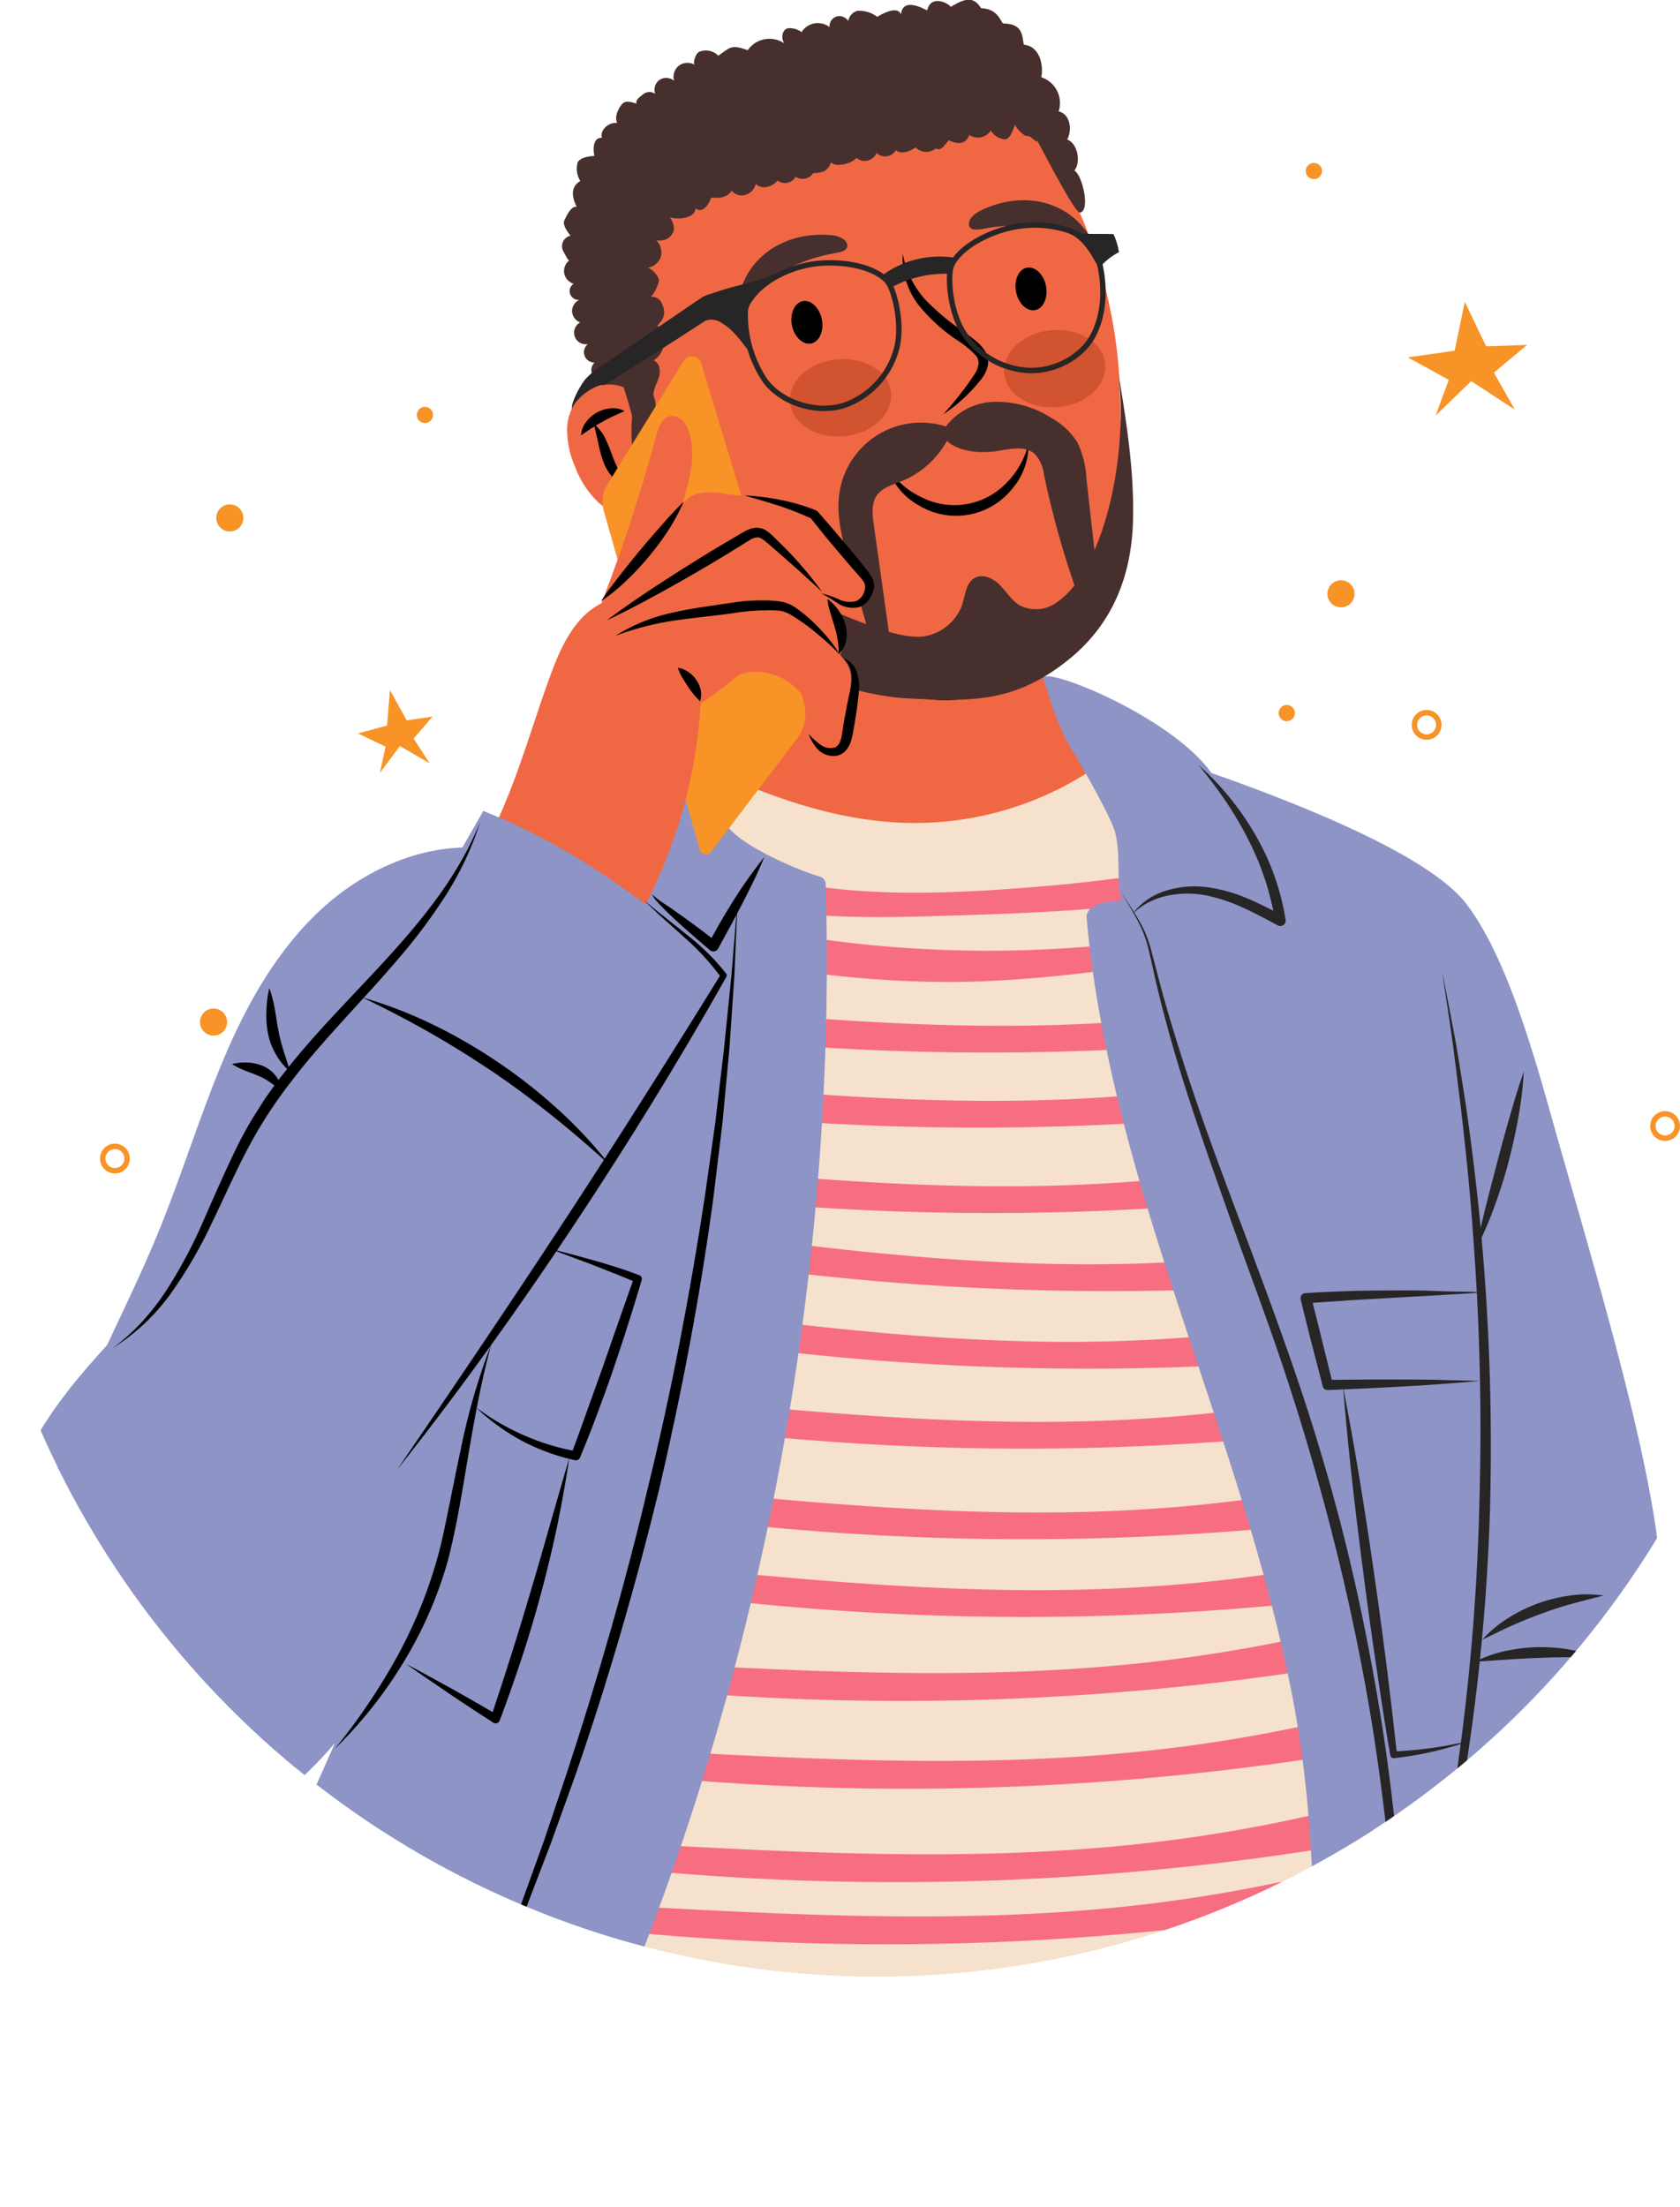 <svg xmlns="http://www.w3.org/2000/svg" xmlns:xlink="http://www.w3.org/1999/xlink" viewBox="0 0 309.95 407.2"><defs><style>.cls-1,.cls-13,.cls-5{fill:none;}.cls-2{fill:#f06843;}.cls-3{fill:#d15330;}.cls-4{fill:#472f2e;}.cls-5{stroke:#272525;}.cls-13,.cls-5{stroke-miterlimit:10;}.cls-6{fill:#272525;}.cls-7{clip-path:url(#clip-path);}.cls-8{fill:#f6e1cc;}.cls-9{clip-path:url(#clip-path-2);}.cls-10{fill:#f76e81;}.cls-11{fill:#8e94c6;}.cls-12{fill:#f89327;}.cls-13{stroke:#f89327;}</style><clipPath id="clip-path" transform="translate(-6.72)"><circle class="cls-1" cx="168.5" cy="196.15" r="168.5"/></clipPath><clipPath id="clip-path-2" transform="translate(-6.72)"><path class="cls-1" d="M137.46,141.74c11,5.18,22.71,9.35,34.85,10a59.23,59.23,0,0,0,35.34-9.39c13.11,7.54,31.59,5.79,41,17.72,4,5.07,5.4,11.66,6.6,18a514,514,0,0,1-5.06,214.31c-51,14.63-104.82,19.37-156.45,9.81,29-79.44,36.51-256.65,36.51-256.65S134,142.37,137.46,141.74Z"/></clipPath></defs><title>Asset 12manoncallnobg</title><g id="Layer_2" data-name="Layer 2"><g id="Layer_1-2" data-name="Layer 1"><path class="cls-2" d="M198,108c-2.8,10.84,3.8,25.85,11.17,34-.59,6.15-8.93,8.45-14.48,11s-11.82,3-17.93,3.09a76.88,76.88,0,0,1-20.41-2.07,42.25,42.25,0,0,1-19.09-10.88,57,57,0,0,0,11.25-36.1C162.51,114.35,179.38,115.66,198,108Z" transform="translate(-6.72)"/><path class="cls-2" d="M167.61,12.07c-15.21.86-41,11-44.92,31.26s-1.71,42.61,8.2,60c6.54,11.5,18.26,24.34,40.11,24.67,13.19.2,23.27.72,34.63-10.82,9.25-9.41,8-31.73,7.7-44.92-.38-15.55-5.57-33.59-14.9-46S180.94,11.32,167.61,12.07Z" transform="translate(-6.72)"/><path d="M196.48,81.78a12.52,12.52,0,0,1-3.07,8.46,13.27,13.27,0,0,1-17.17,3,12.43,12.43,0,0,1-5.76-6.92A15.33,15.33,0,0,0,177,91.86a13.3,13.3,0,0,0,15.3-2.67A15.41,15.41,0,0,0,196.48,81.78Z" transform="translate(-6.72)"/><path d="M173.28,46.83a17.43,17.43,0,0,0,4,8.29,42.07,42.07,0,0,0,7.16,6c.64.48,1.27.94,1.93,1.46a9,9,0,0,1,1.88,1.88,3.94,3.94,0,0,1,.73,2.91,6,6,0,0,1-1.16,2.5,30,30,0,0,1-7.11,6.59A60.45,60.45,0,0,0,186.54,69a4.88,4.88,0,0,0,.72-1.86,2.1,2.1,0,0,0-.52-1.57,17.61,17.61,0,0,0-3.46-2.83,31.46,31.46,0,0,1-7.2-6.61A14.09,14.09,0,0,1,173.28,46.83Z" transform="translate(-6.72)"/><path d="M193.52,125.54a23.94,23.94,0,0,1-4.29,2.24,22.13,22.13,0,0,1-4.76,1.19,28.55,28.55,0,0,1-9.76-.55c-1.59-.35-3.15-.82-4.69-1.3s-3-1.09-4.49-1.78a56.54,56.54,0,0,1-8.45-4.6c3,1,6,2.16,9,3.14a77.21,77.21,0,0,0,9,2.58,35.84,35.84,0,0,0,9.21,1,27.81,27.81,0,0,0,4.61-.58A46,46,0,0,0,193.52,125.54Z" transform="translate(-6.72)"/><path d="M152.82,60c-.41-2.16.5-4.15,2-4.45s3.11,1.22,3.53,3.38-.5,4.16-2,4.45S153.24,62.14,152.82,60Z" transform="translate(-6.72)"/><path d="M194.17,53.82c-.41-2.16.5-4.15,2-4.44s3.12,1.22,3.53,3.38-.49,4.15-2,4.45S194.59,56,194.17,53.82Z" transform="translate(-6.72)"/><path class="cls-3" d="M152.49,74.3c-.39-3.93,3.47-7.52,8.62-8s9.65,2.25,10,6.17-3.47,7.52-8.62,8S152.88,78.22,152.49,74.3Z" transform="translate(-6.72)"/><path class="cls-3" d="M192,68.93c-.39-3.93,3.46-7.52,8.62-8s9.64,2.25,10,6.17-3.46,7.52-8.61,8S192.42,72.85,192,68.93Z" transform="translate(-6.72)"/><path class="cls-4" d="M208.18,44.38c-3.78-7.18-12.54-9.51-20.64-5.48-1,.48-2.15,1.45-2.06,2.53s1.36,1,2.35.84C194.83,40.82,201.63,41.85,208.18,44.38Z" transform="translate(-6.72)"/><path class="cls-4" d="M142.87,55.91c.95-8.06,8.29-13.37,17.3-12.52,1.07.1,2.53.58,2.83,1.63s-.9,1.46-1.89,1.62C154.06,47.8,148.08,51.2,142.87,55.91Z" transform="translate(-6.72)"/><path class="cls-4" d="M206,39.22c1.93-.39.38-7-1.07-7.76,1.28-1.54.58-5.07-1.32-5.71,1-1.9.51-4.73-1.58-5.19a5,5,0,0,0-3.21-6.31c.46-1.95-.15-5.71-3.2-6-.35-1.38,0-3.85-3.73-3.91-.54,0-.83-2.73-4.18-2.82-1.4-2.38-3.23-1.69-5.58-.24-.48-.78-3.71-2.27-4.33.6,0,.21-4.46-2.78-4.88.8,0,0-.3-2-4.36.43A5.46,5.46,0,0,0,164.88,2a2.39,2.39,0,0,0-1.67,1.87,1.91,1.91,0,0,0-2.15-.82A1.88,1.88,0,0,0,159.77,5a3.55,3.55,0,0,0-5.18.93,3.45,3.45,0,0,0-2.58-.7c-.88.24-1.31,1.66-.6,2.76a4.89,4.89,0,0,0-6.74,1.27c-1.55-.53-2.34-.79-3.43-.34-.29.12-2,1.36-2,1.36a3.19,3.19,0,0,0-3.54-.71c-.59.24-1.35,2.23-.69,2.46a2.65,2.65,0,0,0-3,.06,2.61,2.61,0,0,0-.92,2.82,2.25,2.25,0,0,0-2.7-.16,2.21,2.21,0,0,0-.78,2.57,1.82,1.82,0,0,0-2.13,0c-.6.47-1.61,1.1-1.31,1.8-1.08-.31-2.06-.7-2.76.17s-1.35,2.41-.82,3.39c-1.54-.17-3.23,1.26-2.81,2.74-1.58-.06-1.7,1.81-1.41,3.36-1,0-2.64.32-3.07,1.17a4.31,4.31,0,0,0,.49,3.45c-1.62.91-1.76,2.63-.67,4.75-1-.22-1.83,1.58-2.29,2.53S112,43.5,112,43.5l-.11,0a2,2,0,0,0-1.17,3c.36.62.76,1.48,1,1.56a2.49,2.49,0,0,0-.9,2.39,2.53,2.53,0,0,0,1.72,1.9,1.65,1.65,0,0,0-.64,1.88,1.69,1.69,0,0,0,1.67,1.1,2.32,2.32,0,0,0-1.31,2.15,2.35,2.35,0,0,0,1.5,2,2.15,2.15,0,0,0,1.43,4,1.9,1.9,0,0,0,1.23,3.4A1.9,1.9,0,0,0,118.5,70a1.67,1.67,0,0,0,1.58,2.85,1.83,1.83,0,0,0-.06,2.34,1.86,1.86,0,0,0,2.33.37,1.75,1.75,0,0,0,2.47,1.71,1.75,1.75,0,0,0,.29,1.77,4.57,4.57,0,0,0,2.17-6c-.06-1.2.65-2.29,1-3.44s.18-2.71-1-3.12a3.68,3.68,0,0,0,1.87-2.89A3.94,3.94,0,0,0,128,60.05c1.45-1.43,1.54-2.52.82-4.1a1.94,1.94,0,0,0-2-1.18A7.39,7.39,0,0,0,128.26,52c.26-.83-1.21-2.46-2.08-2.6a3,3,0,0,0,2.53-2.3c.17-.82-.23-2.43-1-2.72.72,0,2.58.2,3.31-1.81a3.4,3.4,0,0,0-.73-2.48c1.7.52,4.73.11,4.75-1.66,1.21,1,2.4-.52,2.9-2,1.48.2,3,0,3.76-1.26a2.37,2.37,0,0,0,2.47.79,2.79,2.79,0,0,0,2-2.06c1,1.16,3.09.6,4-.6a2.23,2.23,0,0,0,3.33-.69,2.32,2.32,0,0,0,3.23-.66c1.81-.09,2.65-.32,3.32-2,.8,1,4,.23,4.65-.85a2.34,2.34,0,0,0,3.73-.89A2.28,2.28,0,0,0,172,27.7c.94.89,2.59.21,3.66-.5a2.73,2.73,0,0,0,3.72.17c1,.85,2.25-1.56,2.41-1.48,3.18,1.53,3.74-1,3.74-1a2.85,2.85,0,0,0,4-.81,3.34,3.34,0,0,0,2.61,1.63c1-.05,1.46-1.81,1.84-2.69.27.63,1.65,2.19,2.33,2.09s1.65,1.47,1.72.79C198.9,27.26,205,39.44,206,39.22Z" transform="translate(-6.72)"/><path class="cls-2" d="M121.79,71.45a7.4,7.4,0,0,0-7.38,1.14A8.75,8.75,0,0,0,111.35,79a17,17,0,0,0,1.46,7.08A17.49,17.49,0,0,0,117,92.57a10.13,10.13,0,0,0,7.39,2.8,3.29,3.29,0,0,0,2.51-1.11,3.39,3.39,0,0,0,.14-2.73C125.48,85,124,78.55,121.79,71.45Z" transform="translate(-6.72)"/><path d="M113.91,80.31a4.64,4.64,0,0,1,.93-2.46,6.39,6.39,0,0,1,2-1.74,6.17,6.17,0,0,1,2.53-.78,4.54,4.54,0,0,1,2.58.5l-2.19,1c-.68.32-1.32.65-1.94,1s-1.25.71-1.88,1.12Z" transform="translate(-6.72)"/><path d="M116.28,78.21a7.77,7.77,0,0,1,2.23,2.93c.53,1.1.91,2.21,1.31,3.25a17.36,17.36,0,0,0,1.38,2.92,7.57,7.57,0,0,0,2.27,2.44A4.59,4.59,0,0,1,120,88.31a8.65,8.65,0,0,1-2-3.22,21.41,21.41,0,0,1-.92-3.44C116.8,80.51,116.59,79.41,116.28,78.21Z" transform="translate(-6.72)"/><path class="cls-5" d="M182.3,48.89c1.7-3.57,7.45-6.39,12.22-7.13s10.81.16,14.12,3.76c1.88,4.89,2.36,11.26-.18,16.24-2.17,4.24-7.33,6.83-12.09,6.58a15.24,15.24,0,0,1-11.78-6.79C181.94,57.59,181.44,50.72,182.3,48.89Z" transform="translate(-6.72)"/><path class="cls-5" d="M170.32,51.75c-2.72-2.86-9.07-3.75-13.83-3-4.41.73-9.41,3.13-11.74,7a3.68,3.68,0,0,0-.54,1.82,21.83,21.83,0,0,0,3.53,12.45c3.12,4.48,10.15,6.53,15.25,4.57a15.26,15.26,0,0,0,9.11-10.14C173.37,59.9,171.71,53.21,170.32,51.75Z" transform="translate(-6.72)"/><path class="cls-6" d="M183,47.57a17.83,17.83,0,0,0-13.46,3.2A6.94,6.94,0,0,1,171.2,53a21.25,21.25,0,0,1,10.53-2.5A3.46,3.46,0,0,1,183,47.57Z" transform="translate(-6.72)"/><path class="cls-6" d="M149.78,50.51c-3.92,1.72-6.76,1.91-11.52,3.56-.54.19-1.86.48-2.08,1a2.73,2.73,0,0,0,.06,1.76l.63,2.34a3.27,3.27,0,0,1,3,.41c2.18,1.28,3.66,3.46,5.29,5.6-.43-2.6-.59-3.93-1-6.53-.23-1.36-.09-3.37,1-4.13A54.87,54.87,0,0,0,149.78,50.51Z" transform="translate(-6.72)"/><path class="cls-6" d="M203.15,42.68c2.78.66,5.79.4,9,.51a11.78,11.78,0,0,1,1,3.34,11.49,11.49,0,0,0-3.69,3C207.79,46.3,206.25,43.82,203.15,42.68Z" transform="translate(-6.72)"/><path class="cls-6" d="M118.18,71c.14,0,12.13-7.52,19.2-12.18,0,0-.88-3.93-.85-4.15-6.18,4.14-12.47,8.58-18.65,12.71a14.56,14.56,0,0,0-3.11,2.52c-.87,1-2.7,4.25-2.55,5.58C113,73.44,116.11,71.08,118.18,71Z" transform="translate(-6.72)"/><path class="cls-4" d="M130.49,81.58c4.66,8.08,5.53,11.85,11.79,18.77S157.63,112,168,115.67c2.68,1,7.28,2.35,10,1.56a9.07,9.07,0,0,0,6.17-5.47c.63-1.85.69-4.24,2.42-5.16,1.53-.82,3.44.13,4.65,1.38s2.14,2.83,3.64,3.71a6.55,6.55,0,0,0,6.56-.39,15.3,15.3,0,0,0,4.65-5c6.18-9.54,8.37-25.92,7-37.2,1.69,10,2.9,18.67,2.66,27-.36,12.77-5.68,20.72-12.23,25.87-9.8,7.7-17.62,7.51-30,6.83-5.27-.29-23.23-3.51-35.58-15.86-7.95-8-15.7-24.43-14.63-35.61a3.43,3.43,0,0,1,.62-2c.9-1.06,2.75-.7,3.67.35S129.4,79.7,130.49,81.58Z" transform="translate(-6.72)"/><path class="cls-4" d="M182.44,79.12A15.21,15.21,0,0,0,161.6,90.85c-.66,4.29.52,8.62,1.7,12.8l3.57,12.7a5.18,5.18,0,0,0,.85,2,1.8,1.8,0,0,0,1.89.69c1.14-.39,1.19-2,1-3.17l-2.7-19.2c-.25-1.79-.46-3.77.57-5.26s3-2,4.69-2.68A16.81,16.81,0,0,0,182.44,79.12Z" transform="translate(-6.72)"/><path class="cls-4" d="M180.33,80.07a11.47,11.47,0,0,1,9.32-5.91,18.49,18.49,0,0,1,11,2.92,13,13,0,0,1,4.87,4.59,17.27,17.27,0,0,1,1.63,6.53q1.11,9.93,2.24,19.86a5.52,5.52,0,0,1,0,2.22,2,2,0,0,1-1.52,1.47c-1.25.13-2-1.29-2.46-2.47a170.82,170.82,0,0,1-6.07-21.65,6.92,6.92,0,0,0-1.7-3.88c-1.8-1.62-4.58-.89-7-.54C186.46,83.83,182.12,83,180.33,80.07Z" transform="translate(-6.72)"/><g class="cls-7"><path class="cls-8" d="M137.46,141.74c11,5.18,22.71,9.35,34.85,10a59.23,59.23,0,0,0,35.34-9.39c13.11,7.54,31.59,5.79,41,17.72,4,5.07,5.4,11.66,6.6,18a514,514,0,0,1-5.06,214.31c-51,14.63-104.82,19.37-156.45,9.81,29-79.44,36.51-256.65,36.51-256.65S134,142.37,137.46,141.74Z" transform="translate(-6.72)"/><g class="cls-9"><path class="cls-10" d="M122.09,150.29c10.65,7.64,23.5,11.72,36.46,13.39s26.09,1,39.11-.05c19-1.59,38.48-4.3,55.37-13.34,0,0,2.3,4.81,2.17,6.1-22.36,10.76-47.92,11.73-72.66,12.51-14.64.46-29.58.89-43.62-3.34a135.78,135.78,0,0,1-16.06-6.37c-2-.89-4.18-2-4.92-4.05S119.31,150.22,122.09,150.29Z" transform="translate(-6.72)"/><path class="cls-10" d="M116.82,163.47A224.7,224.7,0,0,0,252,166.39s.56,6.81.25,6.47c-23.28,3.08-46.14,8.07-69.61,8.3A197.28,197.28,0,0,1,113,168.56C114.07,167.07,115.17,165.58,116.82,163.47Z" transform="translate(-6.72)"/><path class="cls-10" d="M120.13,184.51c30.05,3,60.38,6,90.6,4.17A279.72,279.72,0,0,0,256,182.22s-1.28,7.92-1.59,7.7a502.63,502.63,0,0,1-144.3-2,5.11,5.11,0,0,0,2-5.49C114.67,182.94,116.93,184.19,120.13,184.51Z" transform="translate(-6.72)"/><path class="cls-10" d="M118.24,198.36c30.05,3,60.38,6,90.6,4.17a279.72,279.72,0,0,0,45.27-6.46s-1.28,7.92-1.59,7.7a502.62,502.62,0,0,1-144.3-2,5.11,5.11,0,0,0,2-5.49C112.78,196.79,115,198,118.24,198.36Z" transform="translate(-6.72)"/><path class="cls-10" d="M120.6,214.12c30.05,3,60.38,6,90.6,4.17a277.64,277.64,0,0,0,45.28-6.46s-1.29,7.92-1.6,7.7a502.63,502.63,0,0,1-144.3-2,5.13,5.13,0,0,0,2-5.49C115.14,212.55,117.4,213.8,120.6,214.12Z" transform="translate(-6.72)"/><path class="cls-10" d="M124.08,225.65c29.92,4.1,60.13,8.22,90.39,7.51A278.74,278.74,0,0,0,260,228.38s-1.57,7.87-1.87,7.63A502.56,502.56,0,0,1,114,228.66a5.11,5.11,0,0,0,2.19-5.41C118.68,223.88,120.9,225.22,124.08,225.65Z" transform="translate(-6.72)"/><path class="cls-10" d="M126.74,257.58c30.05,3,60.38,6,90.61,4.17a277.52,277.52,0,0,0,45.27-6.46s-1.29,7.92-1.6,7.7a502.27,502.27,0,0,1-144.3-2,5.1,5.1,0,0,0,2-5.48C121.28,256,123.55,257.26,126.74,257.58Z" transform="translate(-6.72)"/><path class="cls-10" d="M126.74,274.3c30.05,3,60.38,6,90.61,4.17A279.72,279.72,0,0,0,262.62,272s-1.29,7.92-1.6,7.7a502.63,502.63,0,0,1-144.3-2,5.12,5.12,0,0,0,2-5.49C121.28,272.72,123.55,274,126.74,274.3Z" transform="translate(-6.72)"/><path class="cls-10" d="M126.74,288.63c30.05,3,60.38,6,90.61,4.16a278.61,278.61,0,0,0,45.27-6.45s-1.29,7.92-1.6,7.7a502.63,502.63,0,0,1-144.3-2,5.1,5.1,0,0,0,2-5.48C121.28,287.05,123.55,288.31,126.74,288.63Z" transform="translate(-6.72)"/><path class="cls-10" d="M126.64,306.8c30.16,1.61,60.59,3.21,90.7,0a279.9,279.9,0,0,0,44.94-8.53s-.93,8-1.25,7.76a502.41,502.41,0,0,1-144.25,4.6,5.1,5.1,0,0,0,1.75-5.57C121.12,305.48,123.44,306.63,126.64,306.8Z" transform="translate(-6.72)"/><path class="cls-10" d="M127.59,323c30.15,1.61,60.59,3.21,90.69,0a279.49,279.49,0,0,0,44.94-8.53s-.93,8-1.25,7.76a502.71,502.71,0,0,1-144.24,4.6,5.14,5.14,0,0,0,1.75-5.58C122.06,321.72,124.38,322.87,127.59,323Z" transform="translate(-6.72)"/><path class="cls-10" d="M125.7,340.23c30.15,1.61,60.59,3.21,90.69,0a279.49,279.49,0,0,0,44.94-8.53s-.93,8-1.25,7.76a502.35,502.35,0,0,1-144.24,4.6,5.13,5.13,0,0,0,1.75-5.57C120.17,338.91,122.49,340.06,125.7,340.23Z" transform="translate(-6.72)"/><path class="cls-10" d="M123.81,351.7c30.15,1.6,60.59,3.21,90.69,0a278.4,278.4,0,0,0,44.94-8.53s-.93,8-1.25,7.77A502.71,502.71,0,0,1,114,355.53,5.12,5.12,0,0,0,115.7,350C118.28,350.37,120.6,351.52,123.81,351.7Z" transform="translate(-6.72)"/><path class="cls-10" d="M124.75,367c30.16,1.61,60.59,3.21,90.7,0a277.72,277.72,0,0,0,44.94-8.53s-.93,8-1.25,7.77a502.77,502.77,0,0,1-144.25,4.59,5.09,5.09,0,0,0,1.75-5.57C119.23,365.66,121.54,366.81,124.75,367Z" transform="translate(-6.72)"/><path class="cls-10" d="M118.3,385.34c32.41,1.5,65.13,3,97.51-.31a320.27,320.27,0,0,0,48.35-8.69s-1,8-1.37,7.77a581,581,0,0,1-155.11,5.1c1.89-1.53,2.63-3.69,1.9-5.58C112.36,384,114.85,385.18,118.3,385.34Z" transform="translate(-6.72)"/><path class="cls-10" d="M120.77,240.05c29.92,4.07,60.13,8.15,90.4,7.41a279.87,279.87,0,0,0,45.47-4.84s-1.56,7.87-1.87,7.64a502.54,502.54,0,0,1-144.13-7.19,5.1,5.1,0,0,0,2.18-5.41C115.37,238.29,117.58,239.62,120.77,240.05Z" transform="translate(-6.72)"/></g><path class="cls-11" d="M229.66,141.84c5.66,8.21,11.34,16.46,15.2,25.51a43.17,43.17,0,0,0-30.67.38c-1.78-4.34-.58-9.36-1.67-13.92-.72-3-6.38-12.75-8-15.41-2.64-4.23-4-9.22-5.29-13.13C198.3,122.49,221.35,131.37,229.66,141.84Z" transform="translate(-6.72)"/><path class="cls-11" d="M214.84,166.26c-2.48-.23-5,.06-6.74,1.23a2,2,0,0,0-.9,1.87c4.4,49.24,28.37,94.58,37.86,143.11,5.79,29.59,3.76,58,3.65,88.57,3.41-.37,46.82.74,50.11-.25,8.05-32.68,13.06-71.18,14.37-105.17.67-17.56-9.64-52.48-18.54-83.59-3.78-13.19-9.08-34.38-17.38-45.25-8.48-11.12-43-23.09-60.79-28.78C221.69,147.27,221,159.6,214.84,166.26Z" transform="translate(-6.72)"/><path class="cls-6" d="M227.83,141.11a51.46,51.46,0,0,1,5.74,6,52.51,52.51,0,0,1,4.73,6.86,45.3,45.3,0,0,1,5.61,15.74v0a1,1,0,0,1-.83,1.12,1,1,0,0,1-.62-.11c-2.17-1.19-4.34-2.32-6.54-3.33a30.57,30.57,0,0,0-6.84-2.23,17.79,17.79,0,0,0-7.12.11,12.89,12.89,0,0,0-6.35,3.39,12.12,12.12,0,0,1,6.1-4.3,17.59,17.59,0,0,1,7.6-.7,28.45,28.45,0,0,1,7.34,2c2.34.95,4.55,2.14,6.74,3.28L242,170a51.11,51.11,0,0,0-5.06-15.27,65.24,65.24,0,0,0-4.14-7C231.24,145.42,229.57,143.25,227.83,141.11Z" transform="translate(-6.72)"/><path class="cls-6" d="M213.49,164.63a51.4,51.4,0,0,1,4.15,6.62,23.27,23.27,0,0,1,1.37,3.68l1,3.79c1.27,5,2.73,10,4.32,15,3.1,9.92,6.7,19.68,10.36,29.42s7.33,19.49,10.73,29.35,6.42,19.86,9,30,4.68,20.34,6.44,30.63,3.07,20.64,3.91,31,1.35,20.82,1.35,31.24-.41,20.84-1.3,31.21c.44-10.4.61-20.8.32-31.2-.09-2.6-.1-5.2-.23-7.79l-.39-7.79c-.37-5.18-.73-10.37-1.28-15.53-1.08-10.33-2.38-20.64-4.18-30.87s-4-20.39-6.57-30.45-5.49-20-8.76-29.89-7-19.59-10.45-29.4S226.3,204,223.38,194c-1.45-5-2.78-10-3.91-15.14l-.86-3.8a24,24,0,0,0-1.24-3.67A52.69,52.69,0,0,0,213.49,164.63Z" transform="translate(-6.72)"/><path class="cls-6" d="M272.79,179.27q1.21,6.09,2.36,12.21c.73,4.08,1.34,8.18,2,12.28,1.17,8.21,2.18,16.45,2.92,24.72a433,433,0,0,1,1.55,49.78,383.17,383.17,0,0,1-4.73,49.58c-.62,4.11-1.47,8.17-2.27,12.25s-1.79,8.1-2.71,12.15c-.25,1-.47,2-.75,3l-.83,3-1.67,6c-1.15,4-2.5,7.91-3.76,11.85l1.63-6c.53-2,1.17-4,1.62-6l1.45-6,.72-3c.24-1,.42-2,.63-3,.82-4.06,1.78-8.08,2.43-12.17s1.47-8.15,2-12.25a412.91,412.91,0,0,0,4.25-49.4,474.31,474.31,0,0,0-1.07-49.59c-.56-8.26-1.4-16.5-2.37-24.72-.52-4.11-1-8.23-1.57-12.33S273.39,183.37,272.79,179.27Z" transform="translate(-6.72)"/><path class="cls-6" d="M287.85,197.67a65.76,65.76,0,0,1-1,8.42c-.48,2.79-1.11,5.53-1.82,8.27s-1.57,5.42-2.54,8.07a65.89,65.89,0,0,1-3.36,7.78c.52-2.79,1.18-5.52,1.86-8.24s1.4-5.42,2.11-8.13,1.45-5.4,2.23-8.1S286.92,200.35,287.85,197.67Z" transform="translate(-6.72)"/><path class="cls-6" d="M280.37,238.41c-2.73.23-5.45.35-8.18.53l-8.16.46-8.16.47-8.14.56.88-1.2c.67,2.67,1.38,5.34,2,8l2,8.05-.93-.71c4.68-.06,9.36-.1,14-.07,2.34,0,4.68,0,7,.08s4.68.08,7,.19c-2.33.22-4.66.37-7,.55s-4.67.32-7,.45q-7,.4-14,.67a.92.92,0,0,1-.92-.69v0l-2.07-8c-.7-2.67-1.33-5.36-2-8a1,1,0,0,1,.71-1.18l.17,0c2.73-.2,5.46-.3,8.19-.39s5.47-.1,8.2-.12,5.46,0,8.19.12S277.64,238.26,280.37,238.41Z" transform="translate(-6.72)"/><path class="cls-6" d="M254.51,255.87c2.19,11.21,4,22.49,5.63,33.78q1.23,8.48,2.31,17t2,17l-.66-.53c2.35-.12,4.71-.33,7.06-.65,1.17-.16,2.34-.35,3.51-.58s2.33-.45,3.49-.73c-1.12.4-2.25.79-3.4,1.11s-2.31.62-3.48.89a58.27,58.27,0,0,1-7.09,1.19.6.6,0,0,1-.65-.5v0c-1-5.63-1.82-11.27-2.66-16.91s-1.62-11.3-2.35-17C256.74,278.61,255.43,267.27,254.51,255.87Z" transform="translate(-6.72)"/><path class="cls-6" d="M280.18,302.51a21.72,21.72,0,0,1,4.7-3.95,28.15,28.15,0,0,1,11.53-4.21,21.77,21.77,0,0,1,6.14,0c-2,.52-3.92,1-5.83,1.52s-3.78,1.15-5.62,1.82-3.67,1.41-5.48,2.22S282,301.63,280.18,302.51Z" transform="translate(-6.72)"/><path class="cls-6" d="M300.87,305.63c-1.89.08-3.72.08-5.55.1s-3.63.08-5.44.15-3.62.18-5.44.3-3.64.28-5.53.35a22.34,22.34,0,0,1,5.3-1.89,30.55,30.55,0,0,1,11.22-.46A22.43,22.43,0,0,1,300.87,305.63Z" transform="translate(-6.72)"/><path class="cls-11" d="M145.05,128.36c-2.52,8.45-8.68,17.75-4.07,24.09,2.78,3.8,13.29,8.22,17,9.27a1.5,1.5,0,0,1,1.08,1.39c2.41,82.08-16.21,169-54,241.7,0,0-76.67-2.24-75.93-4.61C49.51,362.14,70,323.83,83.33,282.74s19.45-85.54,10-126.58l28-16.11C129.06,135.59,138,130.86,145.05,128.36Z" transform="translate(-6.72)"/><path class="cls-11" d="M96.92,156.58c-11-1.41-22.28,3.34-30.58,10.85S52.35,185,48,195.33,40.34,216.5,36.1,226.92c-6.7,16.47-16,32-20.43,49.19s-3.25,37.43,8.91,50.32c5,5.35,12.15,9.2,19.43,8.54,5.76-.53,10.92-3.74,15.47-7.34,18.29-14.49,29.68-35.82,41.86-55.83,7.85-12.88,16.25-25.51,22.24-39.38s9.51-29.27,7-44.18S118.66,159.37,96.92,156.58Z" transform="translate(-6.72)"/><path d="M147.72,158.11c-1.19,3-2.62,5.78-4.05,8.6-.75,1.39-1.45,2.8-2.22,4.18s-1.49,2.77-2.26,4.14v0a1,1,0,0,1-1.33.37.78.78,0,0,1-.15-.1c-1.87-1.59-3.75-3.21-5.59-4.87-.92-.83-1.83-1.69-2.72-2.57-.43-.44-.88-.88-1.29-1.35A6.86,6.86,0,0,1,127,165a24.05,24.05,0,0,0,3,2.19c1,.7,2,1.4,3,2.12s2,1.44,3,2.2,2,1.5,2.94,2.3l-1.49.29c.72-1.41,1.5-2.8,2.29-4.17s1.63-2.72,2.46-4.06A90.9,90.9,0,0,1,147.72,158.11Z" transform="translate(-6.72)"/><path class="cls-12" d="M136.08,67,155,129.45a7.59,7.59,0,0,1-1.21,6.77l-15.94,21a1.16,1.16,0,0,1-2-.39L118.1,94.2a6,6,0,0,1,.66-4.78l14.08-22.83A1.79,1.79,0,0,1,136.08,67Z" transform="translate(-6.72)"/><path class="cls-2" d="M120.37,176A92,92,0,0,0,136,129.74a54.86,54.86,0,0,0,6.68-5,7,7,0,0,1,3.11-.81,11.68,11.68,0,0,1,5.58,1.36,12.63,12.63,0,0,1,3.77,3.44s.25,6.51,1.92,9.12a3,3,0,0,0,4.21.28c1-.94,1.25-2.44,1.42-3.81.28-2.24.43-4.51.83-6.73.65-3.53,0-4.67-1.79-6.78a7.1,7.1,0,0,0,.14-6.14,36.3,36.3,0,0,0-3.11-5.23,10.16,10.16,0,0,0,4.08,2,3.11,3.11,0,0,0,3.62-4.54,10,10,0,0,0-1.6-2.27c-2.54-3-5.07-6-7.73-9.13a4.12,4.12,0,0,0-1.72-1.22,76.37,76.37,0,0,0-15-3.18,14.25,14.25,0,0,0-4.27-.18,5.07,5.07,0,0,0-3.6,2.27c1.35-4.38,2.71-9.11,1.29-13.47a5.32,5.32,0,0,0-1.23-2.17,2.58,2.58,0,0,0-2.27-.79c-1.49.3-2.14,2-2.53,3.54a308.65,308.65,0,0,1-10.12,31c-4.88,2.44-7.43,7.9-9.33,13.07-4.65,12.59-7.79,26.06-15.56,37C100.24,167.79,109.23,172.41,120.37,176Z" transform="translate(-6.72)"/><path d="M132.85,92.55A35.81,35.81,0,0,1,130,97.86a51.23,51.23,0,0,1-3.58,4.84,50.35,50.35,0,0,1-4.12,4.4,33.93,33.93,0,0,1-4.69,3.81c1.11-1.71,2.32-3.3,3.54-4.86s2.47-3.11,3.73-4.63,2.56-3,3.88-4.51S131.38,94,132.85,92.55Z" transform="translate(-6.72)"/><path d="M158.39,109.18c-3-2.76-6-5.47-9-8.06l-1.16-1a6.9,6.9,0,0,0-1.08-.8,1.32,1.32,0,0,0-.91-.17,3.12,3.12,0,0,0-1.09.42L140,102.75c-3.48,2.08-7,4.13-10.51,6.08s-7.12,3.87-10.8,5.6c3.25-2.44,6.6-4.72,10-6.93s6.83-4.35,10.28-6.46c1.77-1,3.43-2.06,5.29-3.09a5,5,0,0,1,1.75-.57,3.17,3.17,0,0,1,2,.46,7.91,7.91,0,0,1,1.31,1.06l1.1,1.07A68.71,68.71,0,0,1,158.39,109.18Z" transform="translate(-6.72)"/><path d="M161.74,120.85a44.75,44.75,0,0,0-4.18-3.86,36.1,36.1,0,0,0-4.51-3.3,6.62,6.62,0,0,0-2.3-1,18.55,18.55,0,0,0-2.71-.09,36.52,36.52,0,0,0-5.54.44c-3.79.55-7.58.9-11.3,1.43a53,53,0,0,0-10.95,2.83A32.59,32.59,0,0,1,130.9,113c3.77-.87,7.57-1.3,11.31-1.88a35.65,35.65,0,0,1,5.84-.35,19.37,19.37,0,0,1,3,.26,7.24,7.24,0,0,1,2.87,1.37,28.81,28.81,0,0,1,4.33,3.9A27.21,27.21,0,0,1,161.74,120.85Z" transform="translate(-6.72)"/><path d="M131.79,123.19a4.68,4.68,0,0,1,1.92.77,5.55,5.55,0,0,1,1.44,1.42,5.21,5.21,0,0,1,.83,1.88,4,4,0,0,1-.1,2.1,12.2,12.2,0,0,1-1.33-1.45c-.38-.47-.71-.92-1-1.38s-.64-1-.94-1.49A8.3,8.3,0,0,1,131.79,123.19Z" transform="translate(-6.72)"/><path d="M144.07,91.41a43.07,43.07,0,0,1,6.68.82,35.7,35.7,0,0,1,6.51,1.92.66.66,0,0,1,.29.2l0,0c1.57,1.75,3.09,3.55,4.62,5.34s3,3.61,4.46,5.47a6.79,6.79,0,0,1,1.1,1.68,3.15,3.15,0,0,1,.07,2.28,5.71,5.71,0,0,1-1,1.8,3.42,3.42,0,0,1-1.81,1.14,5.15,5.15,0,0,1-3.74-.79,31.59,31.59,0,0,0-3-1.81,17.25,17.25,0,0,1,3.35,1.17,4.64,4.64,0,0,0,3.08.26,2.86,2.86,0,0,0,1.6-2.21c.22-.86-.2-1.45-1-2.36-1.57-1.75-3.07-3.56-4.6-5.35s-3-3.63-4.45-5.48l.33.24a60.17,60.17,0,0,0-6.11-2.42C148.36,92.65,146.22,92,144.07,91.41Z" transform="translate(-6.72)"/><path d="M162.33,121.43a4,4,0,0,1,2.36,2.3,7.68,7.68,0,0,1,.51,3.37c-.13,2.21-.48,4.24-.8,6.35-.21,1.05-.32,2.05-.66,3.21a5,5,0,0,1-.9,1.71,3.07,3.07,0,0,1-1.82,1.06,4,4,0,0,1-3.44-1.21,8.49,8.49,0,0,1-1.68-2.83,13.33,13.33,0,0,0,2.3,2.07,3,3,0,0,0,2.46.45c1.38-.41,1.39-2.71,1.77-4.79L163,130l.65-3.06a8.23,8.23,0,0,0,.1-2.92A4.23,4.23,0,0,0,162.33,121.43Z" transform="translate(-6.72)"/><path d="M159.37,110.5a8.76,8.76,0,0,1,3.27,4.57,6.58,6.58,0,0,1,.19,3,4.28,4.28,0,0,1-1.37,2.59,15.13,15.13,0,0,0-.2-2.63,20.71,20.71,0,0,0-.54-2.36l-.75-2.42A14.55,14.55,0,0,1,159.37,110.5Z" transform="translate(-6.72)"/><path class="cls-11" d="M141.15,178.75c-13.42-10.43-26.06-21.47-45.27-29.15C78.52,180.15,60.94,211,37.17,236.77c-10.73,11.64-23.06,22.79-28,37.88-5,15.28-1.57,32.24,4.88,47,3.85,8.78,9.92,18,19.29,19.52,5.56.92,11.2-1.11,16.15-3.82,18-9.86,29.81-28.39,37.59-47.52s9.93-33.3,17.74-52.42C112.71,218,139.41,178.94,141.15,178.75Z" transform="translate(-6.72)"/><path d="M125.5,166c2.55,2.25,5.27,4.26,7.9,6.42a41.9,41.9,0,0,1,7.31,7.21.58.58,0,0,1,0,.61l0,0c-8.95,15.88-18.55,31.41-28.66,46.6s-20.74,30-32.07,44.3C90.26,256.1,100.48,241,110.45,225.8s19.72-30.62,29.3-46.11l0,.62a45.25,45.25,0,0,0-6.8-7.4C130.48,170.64,127.86,168.46,125.5,166Z" transform="translate(-6.72)"/><path d="M97.36,248c-1.8,6.55-3,13.2-4.14,19.86s-2.14,13.36-3.86,20a74.88,74.88,0,0,1-8.19,18.79,80.76,80.76,0,0,1-12.7,16,114.34,114.34,0,0,0,11.35-16.74,85.93,85.93,0,0,0,7.61-18.54c.9-3.2,1.53-6.53,2.21-9.84s1.32-6.64,2.06-10A117.74,117.74,0,0,1,97.36,248Z" transform="translate(-6.72)"/><path d="M95.34,151.57A58.62,58.62,0,0,1,89,165.12a102.62,102.62,0,0,1-9,12c-3.24,3.81-6.65,7.46-10,11.16s-6.64,7.39-9.62,11.33a83,83,0,0,0-8,12.39c-2.31,4.36-4.29,8.93-6.48,13.42a83.27,83.27,0,0,1-7.52,13,38,38,0,0,1-10.86,10.27,37.4,37.4,0,0,0,5.55-5,45.55,45.55,0,0,0,4.5-5.88,90.24,90.24,0,0,0,6.91-13.13c2-4.54,4-9.14,6.22-13.63a67.83,67.83,0,0,1,3.77-6.56l1-1.6,1.09-1.54c.73-1,1.44-2.06,2.23-3,6.16-8,13.35-14.94,20-22.29S91.62,160.87,95.34,151.57Z" transform="translate(-6.72)"/><path d="M56.4,182.29c1,2.63,1.2,5.35,1.69,7.85a33,33,0,0,0,.94,3.71c.39,1.24.84,2.5,1.2,3.86a12.83,12.83,0,0,1-4.1-7.2,18.7,18.7,0,0,1-.25-4.14A21.2,21.2,0,0,1,56.4,182.29Z" transform="translate(-6.72)"/><path d="M49.54,196.3a9.93,9.93,0,0,1,2.85-.28,8.16,8.16,0,0,1,2.85.64,5.75,5.75,0,0,1,2.4,1.88,5.51,5.51,0,0,1,1.08,2.73c-.82-.57-1.5-1.15-2.19-1.62a11.3,11.3,0,0,0-2.09-1.16c-.74-.32-1.54-.61-2.37-.93A12.69,12.69,0,0,1,49.54,196.3Z" transform="translate(-6.72)"/><path d="M142.79,166.27l-.58,13.67-.93,13.66L140,207.23l-1.65,13.6c-2.42,18.1-5.86,36.06-10,53.85-4.34,17.75-9.42,35.31-15.39,52.57l-4.64,12.89-4.9,12.78L98.1,365.57q-2.71,6.29-5.51,12.53,2.49-6.39,5-12.73l4.81-12.8,4.64-12.86,4.36-12.95c5.66-17.31,10.74-34.82,14.91-52.55,4.32-17.69,7.73-35.59,10.47-53.6l1.91-13.53,1.6-13.57,1.38-13.61Z" transform="translate(-6.72)"/><path d="M73.55,184a81.1,81.1,0,0,1,13,5,96.61,96.61,0,0,1,12.11,7,95.65,95.65,0,0,1,11,8.66,80.48,80.48,0,0,1,9.5,10.21c-3.45-3.11-6.93-6.14-10.52-9s-7.27-5.63-11.08-8.19-7.71-5-11.71-7.27S77.72,186,73.55,184Z" transform="translate(-6.72)"/><path d="M108.38,230.43c2.76.66,5.48,1.42,8.22,2.18,1.36.38,2.72.81,4.07,1.24s2.7.91,4,1.41a.72.72,0,0,1,.44.89v0q-1.23,4.14-2.55,8.27c-.85,2.76-1.79,5.49-2.71,8.23s-1.93,5.45-2.93,8.16-2.09,5.39-3.18,8.07v0a.83.83,0,0,1-1,.49A38.93,38.93,0,0,1,103,265.8,38,38,0,0,1,98.57,263a33.43,33.43,0,0,1-4-3.33c1.4,1,2.83,2,4.3,2.83a45.26,45.26,0,0,0,4.56,2.3,42.66,42.66,0,0,0,9.69,2.95l-1,.52c1-2.69,2-5.4,2.95-8.11L118,252l2.83-8.16,2.88-8.16.43.93c-1.29-.56-2.59-1.09-3.9-1.62l-3.94-1.55C113.68,232.43,111,231.49,108.38,230.43Z" transform="translate(-6.72)"/><path d="M111.73,269c-.28,2.07-.63,4.13-1,6.19s-.76,4.12-1.18,6.17c-.85,4.09-1.83,8.16-2.91,12.2s-2.26,8.06-3.56,12-2.68,7.93-4.17,11.84l0,0a.81.81,0,0,1-1.05.47l-.15-.08c-2.7-1.75-5.39-3.51-8.06-5.31l-4-2.73q-2-1.37-4-2.77,2.15,1.11,4.26,2.28l4.23,2.32c2.81,1.57,5.59,3.18,8.37,4.79l-1.22.43c1.33-3.94,2.61-7.9,3.87-11.87s2.47-8,3.64-11.94,2.34-8,3.47-12Z" transform="translate(-6.72)"/></g><polygon class="cls-12" points="274.18 63.89 270.25 55.68 268.37 64.7 259.74 65.93 267.29 70.08 264.85 76.68 271.43 70.31 279.46 75.55 275.62 68.74 281.74 63.63 274.18 63.89"/><polygon class="cls-12" points="75.04 132.89 71.94 127.31 71.42 133.85 66.05 135.3 71.14 137.75 70.09 142.59 73.78 137.63 79.26 140.81 76.31 136.24 79.8 132.2 75.04 132.89"/><circle class="cls-12" cx="247.4" cy="109.55" r="2.5"/><circle class="cls-12" cx="39.4" cy="188.55" r="2.5"/><circle class="cls-12" cx="42.4" cy="95.55" r="2.5"/><circle class="cls-12" cx="78.4" cy="76.55" r="1.5"/><circle class="cls-12" cx="237.4" cy="131.55" r="1.5"/><circle class="cls-12" cx="242.4" cy="31.55" r="1.5"/><circle class="cls-13" cx="21.2" cy="213.73" r="2.25"/><circle class="cls-13" cx="307.2" cy="207.73" r="2.25"/><circle class="cls-13" cx="263.2" cy="133.73" r="2.25"/></g></g></svg>